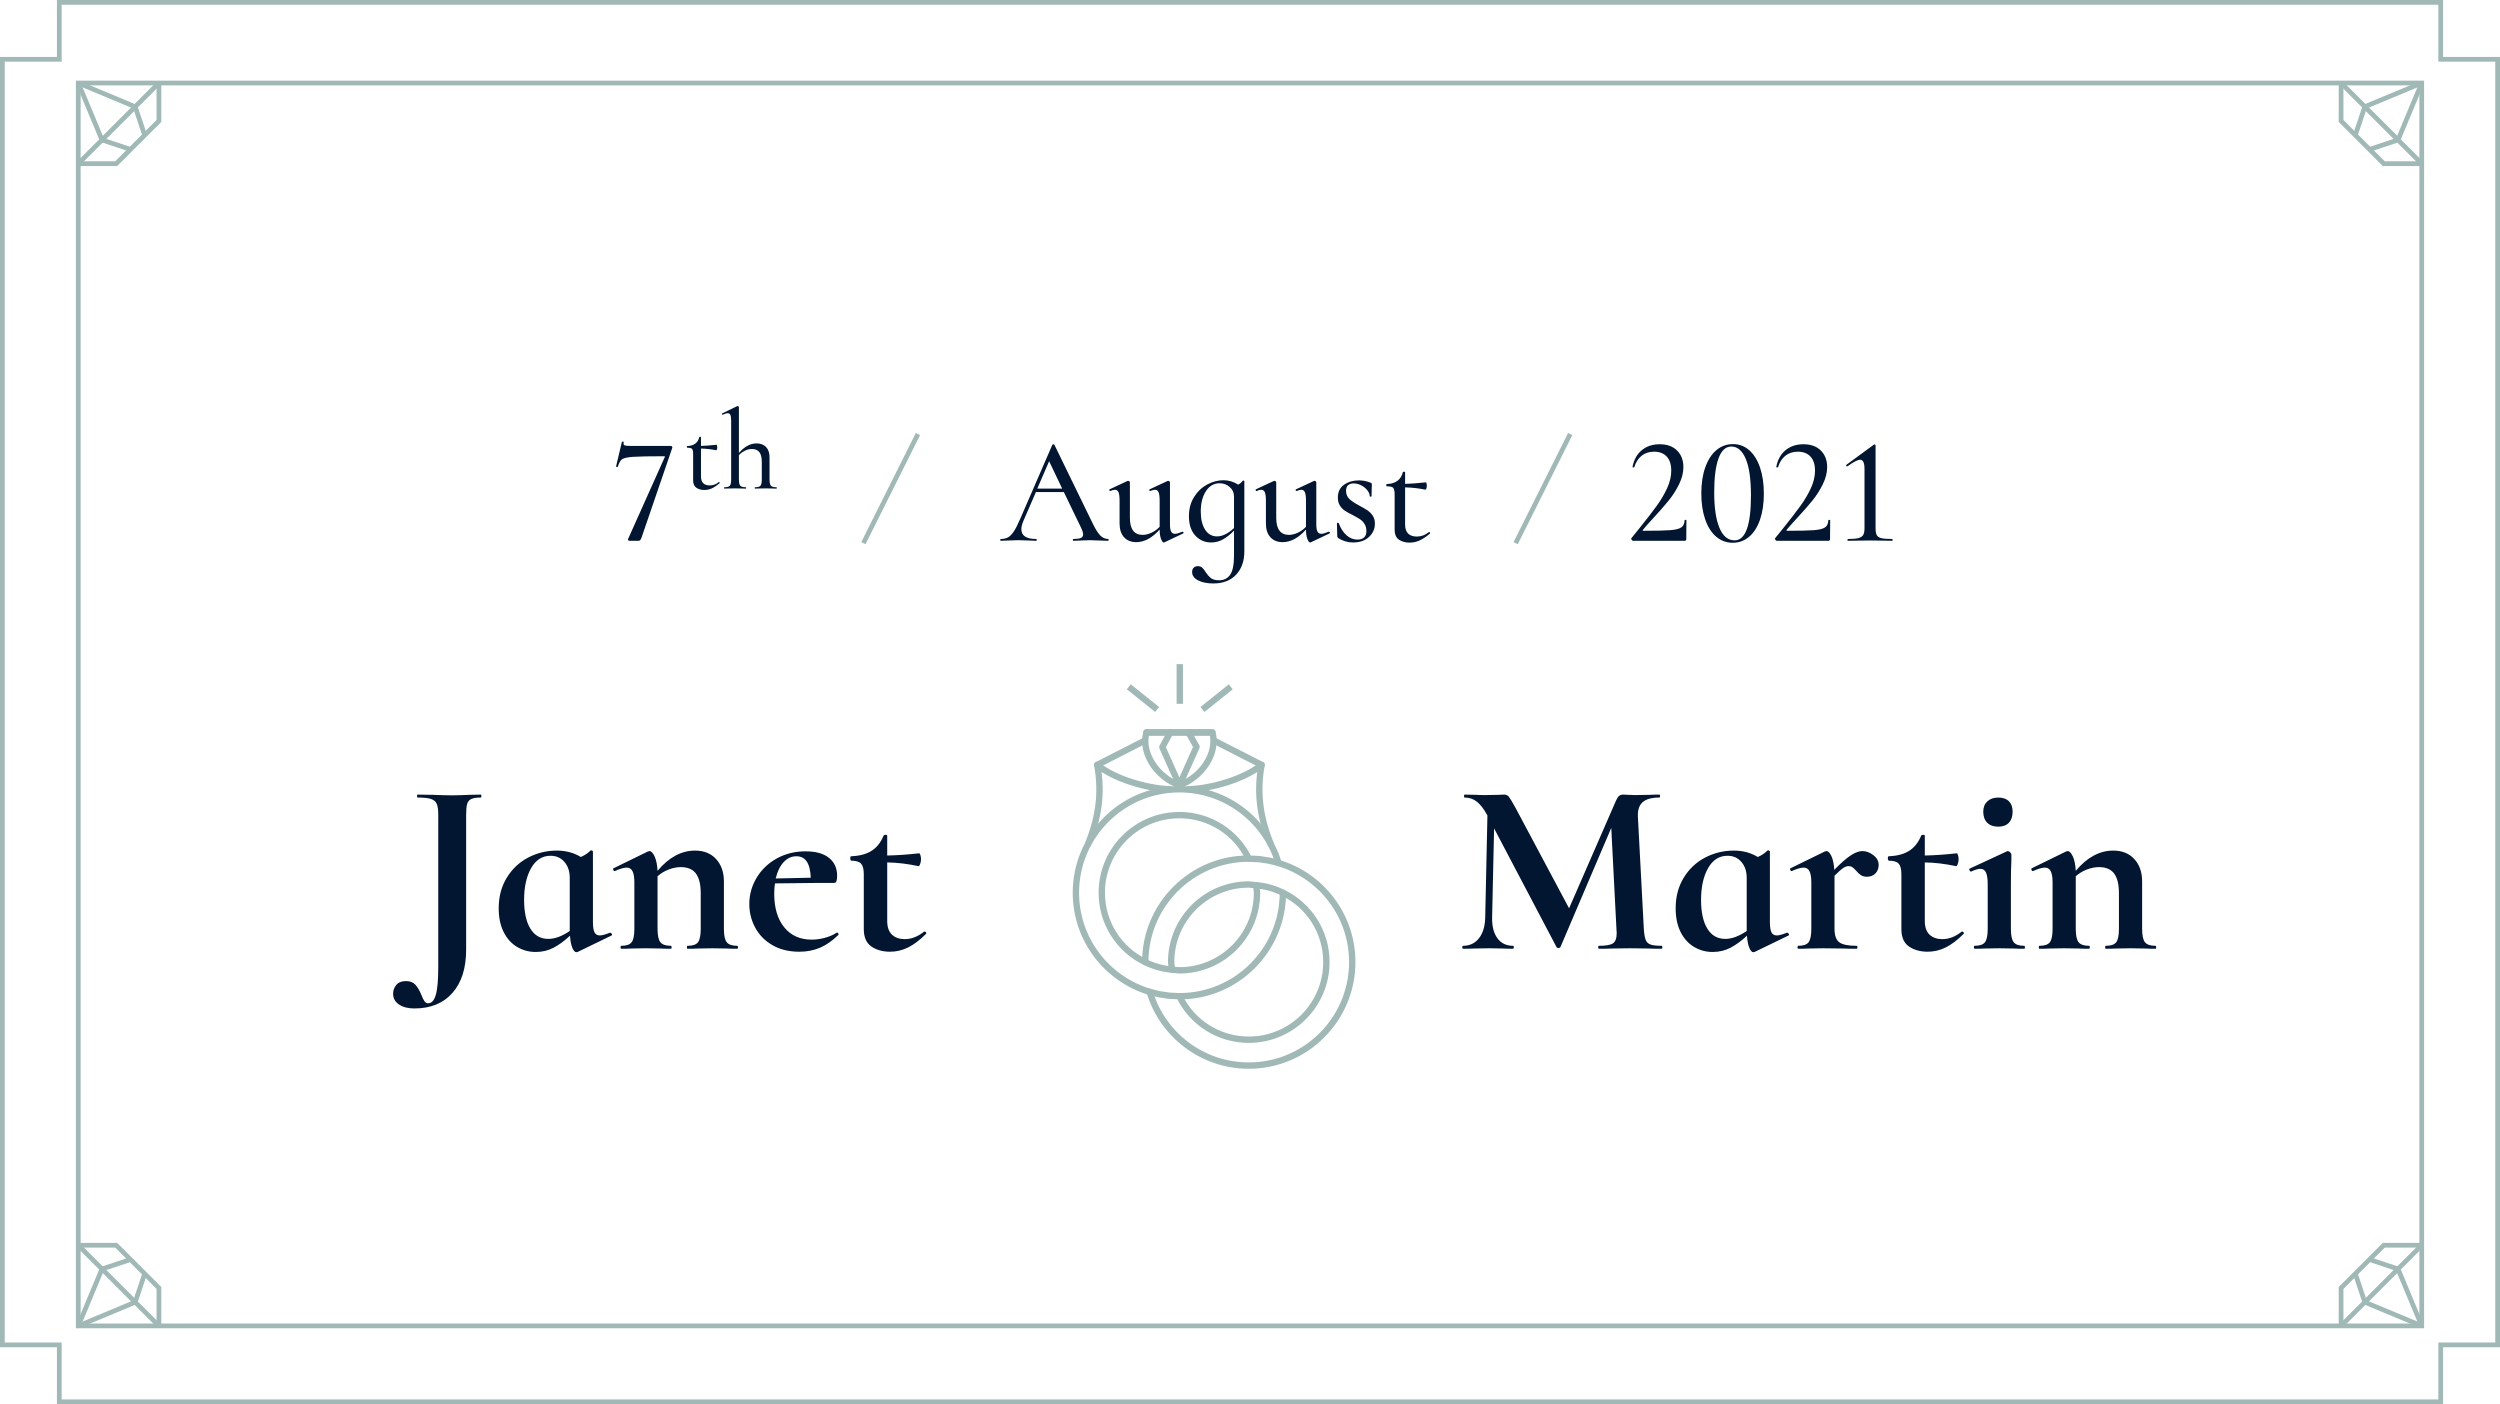 <svg height="296" viewBox="0 0 527 296" width="527" xmlns="http://www.w3.org/2000/svg"><g fill="none" fill-rule="evenodd"><g transform="translate(129 81)"><g fill="#021631" fill-rule="nonzero"><g><path d="m5.544 33c.192 0 .331-.048.416-.144s.181-.283.288-.56l6.464-18.88c.043-.064.032-.149-.032-.256s-.139-.16-.224-.16h-8.48c-.619 0-1.029-.032-1.232-.096s-.304-.192-.304-.384c0-.128.011-.235.032-.32.021-.064-.032-.101-.16-.112s-.203.016-.224.08l-1.216 5.12c-.021.043-.005.08.048.112s.112.048.176.048c.085 0 .139-.032.16-.096.213-.747.496-1.253.848-1.52s1.125-.443 2.32-.528 3.381-.128 6.56-.128c.192 0 .235.075.128.224l-7.712 17.216c-.043.107-.032.197.032.272s.16.112.288.112z"/><path d="m19.488 22.288c.544 0 1.064-.112 1.56-.336s1.04-.584 1.632-1.08c.048-.032.056-.084.024-.156s-.08-.108-.144-.108l-.048.024c-.56.464-1.192.696-1.896.696-.592 0-1.048-.156-1.368-.468s-.48-.788-.48-1.428v-5.88c1.12.032 2.184.152 3.192.36.064.016.12-.044.168-.18s.072-.276.072-.42-.016-.272-.048-.384-.072-.168-.12-.168c-1.392.144-2.48.224-3.264.24v-1.848c0-.048-.056-.072-.168-.072s-.176.024-.192.072c-.128.576-.408 1.028-.84 1.356s-1 .5-1.704.516c-.048 0-.072.056-.072.168 0 .128.024.192.072.192.528 0 .868.08 1.02.24s.228.52.228 1.08v5.544c0 .736.228 1.26.684 1.572s1.02.468 1.692.468zm4.2-.288c.384 0 .688-.008.912-.024l1.368-.024 1.32.024c.224.016.536.024.936.024.048 0 .072-.048.072-.144s-.024-.144-.072-.144c-.592 0-.984-.108-1.176-.324s-.288-.66-.288-1.332v-5.112c.384-.4.816-.716 1.296-.948s.952-.348 1.416-.348c.72 0 1.252.22 1.596.66s.516 1.124.516 2.052v3.696c0 .672-.092 1.116-.276 1.332s-.572.324-1.164.324c-.032 0-.048.048-.048.144s.016.144.048.144c.384 0 .688-.008.912-.024l1.368-.024 1.32.024c.224.016.536.024.936.024.048 0 .072-.048.072-.144s-.024-.144-.072-.144c-.592 0-.984-.108-1.176-.324s-.288-.66-.288-1.332v-4.632c0-.944-.24-1.672-.72-2.184s-1.16-.768-2.04-.768c-1.296 0-2.528.672-3.696 2.016v-9.648c0-.064-.028-.12-.084-.168s-.116-.072-.18-.072h-.072l-3.216 1.56c-.048.016-.056.064-.024.144s.072.12.12.12h.048c.416-.208.768-.312 1.056-.312.272 0 .46.124.564.372s.156.66.156 1.236v12.336c0 .672-.092 1.116-.276 1.332s-.572.324-1.164.324c-.032 0-.048.048-.048.144s.016.144.048.144z"/></g><path d="m13.18 30c.085 0 .155-.037.208-.112s.08-.155.08-.24l.032-4c0-.043-.064-.064-.192-.064s-.192.021-.192.064c-.021.704-.251 1.211-.688 1.52s-1.221.507-2.352.592c-1.131.085-2.997.128-5.6.128-.213 0-.256-.075-.128-.224.384-.491 1.131-1.333 2.24-2.528 1.259-1.365 2.309-2.565 3.152-3.6.843-1.035 1.573-2.176 2.192-3.424s.928-2.469.928-3.664c0-1.429-.443-2.587-1.328-3.472s-2.107-1.328-3.664-1.328c-1.515 0-2.779.421-3.792 1.264s-1.659 2.011-1.936 3.504c-.021.085.053.128.224.128.085 0 .128-.011.128-.032.32-1.045.837-1.856 1.552-2.432s1.595-.864 2.64-.864c1.131 0 2.016.341 2.656 1.024s.96 1.675.96 2.976c0 1.195-.288 2.421-.864 3.68s-1.312 2.507-2.208 3.744-2.165 2.88-3.808 4.928l-1.504 1.856c-.085.085-.08.203.016.352s.197.224.304.224zm10.08.416c1.323 0 2.48-.427 3.472-1.28s1.755-2.059 2.288-3.616.8-3.371.8-5.44c0-2.091-.267-3.925-.8-5.504s-1.291-2.8-2.272-3.664-2.123-1.296-3.424-1.296c-1.344 0-2.517.427-3.52 1.28s-1.781 2.064-2.336 3.632-.832 3.387-.832 5.456c0 2.091.272 3.925.816 5.504s1.317 2.795 2.32 3.648 2.165 1.28 3.488 1.28zm.384-.512c-1.387 0-2.448-.875-3.184-2.624s-1.104-4.256-1.104-7.52c0-3.093.304-5.472.912-7.136s1.509-2.496 2.704-2.496c1.28 0 2.288.859 3.024 2.576s1.104 4.304 1.104 7.76c0 6.293-1.152 9.44-3.456 9.44zm19.84.096c.085 0 .155-.037.208-.112s.08-.155.08-.24l.032-4c0-.043-.064-.064-.192-.064s-.192.021-.192.064c-.021.704-.251 1.211-.688 1.52s-1.221.507-2.352.592-2.997.128-5.6.128c-.213 0-.256-.075-.128-.224.384-.491 1.131-1.333 2.24-2.528 1.259-1.365 2.309-2.565 3.152-3.6s1.573-2.176 2.192-3.424.928-2.469.928-3.664c0-1.429-.443-2.587-1.328-3.472s-2.107-1.328-3.664-1.328c-1.515 0-2.779.421-3.792 1.264s-1.659 2.011-1.936 3.504c-.021.085.053.128.224.128.085 0 .128-.011.128-.032.32-1.045.837-1.856 1.552-2.432s1.595-.864 2.64-.864c1.131 0 2.016.341 2.656 1.024s.96 1.675.96 2.976c0 1.195-.288 2.421-.864 3.68s-1.312 2.507-2.208 3.744-2.165 2.88-3.808 4.928l-1.504 1.856c-.085.085-.08.203.016.352s.197.224.304.224zm4.032 0c.832 0 1.493-.011 1.984-.032l2.72-.032 2.72.032c.491.021 1.141.032 1.952.032.043 0 .064-.064.064-.192s-.021-.192-.064-.192c-1.024 0-1.776-.053-2.256-.16s-.811-.315-.992-.624-.272-.784-.272-1.424v-17.504c0-.064-.021-.117-.064-.16s-.085-.064-.128-.064c-.064 0-.139.032-.224.096l-5.728 4.192c-.064.043-.075.112-.032.208s.107.144.192.144l.064-.032c1.28-.917 2.165-1.376 2.656-1.376.619 0 .928.64.928 1.92v12.576c0 .64-.101 1.109-.304 1.408s-.544.507-1.024.624-1.211.176-2.192.176c-.043 0-.064.064-.064.192s.021.192.064.192z" transform="translate(213 3)"/><path d="m104.572 33c.085 0 .128-.064.128-.192s-.043-.192-.128-.192c-.64 0-1.216-.277-1.728-.832s-1.131-1.611-1.856-3.168l-7.712-15.84c-.021-.085-.096-.123-.224-.112s-.203.048-.224.112l-6.816 15.712c-.491 1.131-.928 1.984-1.312 2.56s-.784.981-1.2 1.216-.923.352-1.52.352c-.085 0-.128.064-.128.192s.043.192.128.192c.427 0 .981-.021 1.664-.064.768-.043 1.429-.064 1.984-.064.597 0 1.301.021 2.112.064.725.043 1.28.064 1.664.064.107 0 .16-.064.16-.192s-.053-.192-.16-.192c-2.069 0-3.104-.693-3.104-2.08 0-.469.149-1.056.448-1.76l2.624-6.048h5.888l3.584 7.424c.32.64.48 1.141.48 1.504s-.16.613-.48.752-.843.208-1.568.208c-.085 0-.128.064-.128.192s.043.192.128.192c.363 0 .907-.021 1.632-.064s1.333-.064 1.824-.064c.405 0 1.035.021 1.888.064.896.043 1.547.064 1.952.064zm-9.664-11.008h-5.248l2.496-5.76zm21.408 11.36c.064 0 .117-.011.16-.032l3.968-1.888c.064-.043.075-.112.032-.208s-.107-.144-.192-.144h-.032c-.704.299-1.227.448-1.568.448-.384 0-.656-.16-.816-.48s-.24-.843-.24-1.568v-8.8c0-.085-.043-.16-.128-.224s-.171-.096-.256-.096l-.128.032-3.776 1.76c-.064.021-.085.085-.064.192s.064.16.128.16h.064c.405-.171.747-.256 1.024-.256.341 0 .587.176.736.528s.224.933.224 1.744v5.536c-.512.533-1.088.949-1.728 1.248s-1.259.448-1.856.448c-1.792 0-2.688-1.205-2.688-3.616v-7.456c0-.085-.043-.16-.128-.224s-.171-.096-.256-.096l-.128.032-3.776 1.76c-.064.021-.08.085-.048.192s.08.16.144.16h.064c.363-.171.693-.256.992-.256.341 0 .587.176.736.528s.224.933.224 1.744v4.832c0 1.237.315 2.203.944 2.896s1.488 1.04 2.576 1.04c1.707 0 3.349-.885 4.928-2.656 0 .811.096 1.467.288 1.968s.384.752.576.752zm10.464 8.64c2.048 0 3.648-.619 4.8-1.856s1.728-2.869 1.728-4.896v-14.816c0-.021-.027-.048-.08-.08s-.101-.048-.144-.048-.075.011-.096.032c-.235.341-.565.619-.992.832-.939-.619-1.973-.928-3.104-.928-1.173 0-2.32.304-3.44.912s-2.037 1.488-2.752 2.64-1.072 2.496-1.072 4.032c0 1.749.448 3.109 1.344 4.08s2.005 1.456 3.328 1.456c.917 0 1.765-.224 2.544-.672s1.541-1.056 2.288-1.824v5.152c0 2.027-.277 3.419-.832 4.176s-1.312 1.136-2.272 1.136c-.768 0-1.344-.144-1.728-.432s-.768-.72-1.152-1.296c-.256-.427-.501-.741-.736-.944s-.544-.304-.928-.304c-.32 0-.597.101-.832.304s-.352.517-.352.944c0 .725.416 1.307 1.248 1.744s1.909.656 3.232.656zm.768-9.92c-1.067 0-1.904-.475-2.512-1.424s-.912-2.224-.912-3.824c0-1.749.363-3.179 1.088-4.288s1.685-1.664 2.88-1.664c.832 0 1.547.267 2.144.8s.896 1.195.896 1.984v6.656c-1.259 1.173-2.453 1.76-3.584 1.76zm19.616 1.28c.064 0 .117-.011.16-.032l3.968-1.888c.064-.043.075-.112.032-.208s-.107-.144-.192-.144h-.032c-.704.299-1.227.448-1.568.448-.384 0-.656-.16-.816-.48s-.24-.843-.24-1.568v-8.8c0-.085-.043-.16-.128-.224s-.171-.096-.256-.096l-.128.032-3.776 1.76c-.064.021-.085.085-.064.192s.064.16.128.16h.064c.405-.171.747-.256 1.024-.256.341 0 .587.176.736.528s.224.933.224 1.744v5.536c-.512.533-1.088.949-1.728 1.248s-1.259.448-1.856.448c-1.792 0-2.688-1.205-2.688-3.616v-7.456c0-.085-.043-.16-.128-.224s-.171-.096-.256-.096l-.128.032-3.776 1.76c-.064.021-.08.085-.048.192s.08.16.144.16h.064c.363-.171.693-.256.992-.256.341 0 .587.176.736.528s.224.933.224 1.744v4.832c0 1.237.315 2.203.944 2.896s1.488 1.04 2.576 1.04c1.707 0 3.349-.885 4.928-2.656 0 .811.096 1.467.288 1.968s.384.752.576.752zm9.056 0c1.429 0 2.555-.389 3.376-1.168s1.232-1.712 1.232-2.8c0-.661-.149-1.216-.448-1.664s-.656-.816-1.072-1.104-1.008-.635-1.776-1.04c-.896-.469-1.584-.928-2.064-1.376s-.72-1.024-.72-1.728c0-.555.144-.955.432-1.2s.677-.368 1.168-.368c.533 0 1.061.133 1.584.4s.955.613 1.296 1.04.512.853.512 1.28c0 .043.064.064.192.064s.192-.021.192-.064l.032-1.44c.021-.256.032-.619.032-1.088 0-.171-.096-.288-.288-.352-.789-.32-1.6-.48-2.432-.48-1.216 0-2.261.304-3.136.912s-1.312 1.509-1.312 2.704c0 .683.144 1.248.432 1.696s.64.811 1.056 1.088.976.587 1.68.928c.64.341 1.147.635 1.52.88s.688.576.944.992.384.923.384 1.52c0 .576-.165 1.013-.496 1.312s-.795.448-1.392.448c-.853 0-1.627-.309-2.32-.928s-1.232-1.461-1.616-2.528c-.021-.064-.091-.091-.208-.08s-.176.048-.176.112l.064 2.72c0 .128.064.256.192.384.981.619 2.027.928 3.136.928zm11.936.032c.725 0 1.419-.149 2.08-.448s1.387-.779 2.176-1.44c.064-.043.075-.112.032-.208s-.107-.144-.192-.144l-.064.032c-.747.619-1.589.928-2.528.928-.789 0-1.397-.208-1.824-.624s-.64-1.051-.64-1.904v-7.84c1.493.043 2.912.203 4.256.48.085.021.16-.059.224-.24s.096-.368.096-.56-.021-.363-.064-.512-.096-.224-.16-.224c-1.856.192-3.307.299-4.352.32v-2.464c0-.064-.075-.096-.224-.096s-.235.032-.256.096c-.171.768-.544 1.371-1.12 1.808s-1.333.667-2.272.688c-.064 0-.096.075-.096.224 0 .171.032.256.096.256.704 0 1.157.107 1.36.32s.304.693.304 1.44v7.392c0 .981.304 1.68.912 2.096s1.36.624 2.256.624z"/></g><path d="m64.5 10.5-11.5 23" stroke="#a0b9b6"/><path d="m202 10.5-11.5 23" stroke="#a0b9b6"/></g><g stroke="#a0b9b6"><path d="m514.5.5v12h12v271h-12v12h-502v-12h-12v-271h12v-12z"/><path d="m16.5 17.5h494v262h-494z"/><g transform="matrix(-1 0 0 -1 34 35)"><path d="m17.5.5-17 17"/><path d="m.5 17.5v-8l9-9h8"/><path d="m17.5 17.5-5-12-6-2"/><path d="m17.5 17.5-12-5-2-6"/></g><g transform="matrix(-1 0 0 1 34 262)"><path d="m17.5.5-17 17"/><path d="m.5 17.5v-8l9-9h8"/><path d="m17.5 17.5-5-12-6-2"/><path d="m17.5 17.5-12-5-2-6"/></g><g transform="matrix(1 0 0 -1 493 35)"><path d="m17.5.5-17 17"/><path d="m.5 17.5v-8l9-9h8"/><path d="m17.5 17.5-5-12-6-2"/><path d="m17.5 17.5-12-5-2-6"/></g><g transform="translate(493 262)"><path d="m17.5.5-17 17"/><path d="m.5 17.5v-8l9-9h8"/><path d="m17.5 17.5-5-12-6-2"/><path d="m17.5 17.5-12-5-2-6"/></g></g><path d="m2.34 60.584c3.432 0 6.11-1.092 8.034-3.276s2.886-5.217 2.886-9.1v-28.392c0-1.04.069-1.811.208-2.314s.425-.858.858-1.066 1.101-.312 2.002-.312c.104 0 .156-.104.156-.312s-.052-.312-.156-.312l-2.444.052c-1.456.069-2.669.104-3.64.104-1.005 0-2.34-.035-4.004-.104l-3.224-.052c-.069 0-.104.104-.104.312s.035.312.104.312c1.283 0 2.219.095 2.808.286s.997.529 1.222 1.014.338 1.248.338 2.288v32.136c0 2.739-.173 4.697-.52 5.876s-.884 1.768-1.612 1.768c-.312 0-.572-.147-.78-.442s-.416-.719-.624-1.274c-.381-.936-.806-1.664-1.274-2.184s-1.135-.78-2.002-.78c-.901 0-1.577.269-2.028.806s-.676 1.153-.676 1.846c0 .971.416 1.733 1.248 2.288.832.555 1.907.832 3.224.832zm34.164-11.856c.104 0 .191-.017.26-.052l7.176-3.484c.104-.035.113-.139.026-.312s-.182-.26-.286-.26h-.104c-.971.381-1.681.572-2.132.572-.52 0-.893-.217-1.118-.65s-.338-1.17-.338-2.21v-14.82c0-.069-.043-.13-.13-.182s-.165-.078-.234-.078-.121.017-.156.052c-.555.555-1.231 1.005-2.028 1.352-1.491-.901-3.172-1.352-5.044-1.352-2.149 0-4.16.485-6.032 1.456s-3.38 2.383-4.524 4.238-1.716 4.013-1.716 6.474c0 1.941.347 3.605 1.04 4.992s1.638 2.435 2.834 3.146 2.505 1.066 3.926 1.066c1.387 0 2.652-.303 3.796-.91s2.288-1.447 3.432-2.522c.069 1.075.234 1.924.494 2.548s.546.936.858.936zm-5.928-2.808c-1.629 0-2.886-.719-3.77-2.158s-1.326-3.458-1.326-6.058c0-2.739.494-4.975 1.482-6.708s2.349-2.6 4.082-2.6c1.213 0 2.193.433 2.938 1.3s1.118 1.976 1.118 3.328v11.232c-1.629 1.109-3.137 1.664-4.524 1.664zm15.392 2.08c.901 0 1.612-.017 2.132-.052l3.068-.052 3.12.052c.52.035 1.231.052 2.132.052.104 0 .156-.104.156-.312s-.052-.312-.156-.312c-1.075 0-1.811-.251-2.21-.754s-.598-1.447-.598-2.834v-11.076c.659-.589 1.43-1.057 2.314-1.404s1.742-.52 2.574-.52c1.456 0 2.522.451 3.198 1.352s1.014 2.288 1.014 4.16v7.488c0 1.387-.191 2.331-.572 2.834s-1.109.754-2.184.754c-.104 0-.156.104-.156.312s.052.312.156.312c.901 0 1.629-.017 2.184-.052l3.016-.052 3.12.052c.52.035 1.231.052 2.132.052.104 0 .156-.104.156-.312s-.052-.312-.156-.312c-1.075 0-1.811-.251-2.21-.754s-.598-1.447-.598-2.834v-9.984c0-1.941-.546-3.51-1.638-4.706s-2.574-1.794-4.446-1.794c-2.877 0-5.512 1.421-7.904 4.264-.069-1.283-.277-2.297-.624-3.042s-.711-1.118-1.092-1.118c-.035 0-.156.035-.364.104l-7.228 3.536c-.069.035-.078.139-.026.312s.13.26.234.26h.104c1.075-.485 1.907-.728 2.496-.728.555 0 .962.251 1.222.754s.39 1.291.39 2.366v9.776c0 1.387-.191 2.331-.572 2.834s-1.109.754-2.184.754c-.104 0-.156.104-.156.312s.052.312.156.312zm37.544.624c1.56 0 2.999-.277 4.316-.832s2.617-1.456 3.9-2.704c.069-.069.061-.173-.026-.312s-.165-.208-.234-.208l-.104.052c-.763.485-1.612.849-2.548 1.092s-1.837.364-2.704.364c-2.461 0-4.394-.867-5.798-2.6s-2.106-4.091-2.106-7.072c0-.797.052-1.525.156-2.184l9.36-.104h3.172c.381 0 .572-.503.572-1.508 0-1.595-.572-2.851-1.716-3.77s-2.791-1.378-4.94-1.378c-2.219 0-4.229.494-6.032 1.482s-3.224 2.34-4.264 4.056-1.56 3.579-1.56 5.59c0 1.768.416 3.423 1.248 4.966s2.045 2.773 3.64 3.692 3.484 1.378 5.668 1.378zm-4.992-15.444c.347-1.456.901-2.6 1.664-3.432s1.664-1.248 2.704-1.248c1.907 0 2.912 1.508 3.016 4.524zm24.076 15.444c1.352 0 2.635-.303 3.848-.91s2.461-1.551 3.744-2.834c.104-.069.113-.173.026-.312s-.199-.208-.338-.208l-.104.052c-1.317 1.04-2.669 1.56-4.056 1.56-1.109 0-2.002-.312-2.678-.936s-1.014-1.595-1.014-2.912v-12.324c2.115.035 4.299.295 6.552.78.139.035.269-.113.39-.442s.182-.667.182-1.014c0-.312-.043-.598-.13-.858s-.165-.39-.234-.39c-2.496.277-4.749.433-6.76.468v-4.16c0-.139-.113-.208-.338-.208s-.373.069-.442.208c-.589 1.421-1.43 2.479-2.522 3.172s-2.522 1.075-4.29 1.144c-.069 0-.121.043-.156.13s-.052.199-.052.338c0 .104.026.208.078.312s.095.156.13.156c1.005 0 1.699.208 2.08.624s.572 1.161.572 2.236v11.544c0 1.733.537 2.964 1.612 3.692s2.375 1.092 3.9 1.092z" fill="#021631" fill-rule="nonzero" transform="translate(85 152)"/><path d="m1.404 48c.936 0 1.681-.017 2.236-.052l3.276-.052 2.86.052c.52.035 1.248.052 2.184.052.104 0 .156-.104.156-.312s-.052-.312-.156-.312c-1.421 0-2.522-.529-3.302-1.586s-1.153-2.522-1.118-4.394l.416-18.772 13.156 25.012c.069.139.208.208.416.208s.347-.069.416-.208l10.712-25.116 1.092 21.268.052.884c0 1.109-.26 1.837-.78 2.184s-1.508.52-2.964.52c-.104 0-.156.104-.156.312s.052.312.156.312c1.144 0 2.045-.017 2.704-.052l3.9-.052 3.848.052c.693.035 1.629.052 2.808.052.069 0 .104-.104.104-.312s-.035-.312-.104-.312c-1.075 0-1.863-.087-2.366-.26s-.849-.503-1.04-.988-.321-1.265-.39-2.34l-1.248-23.608c-.069-1.387.26-2.409.988-3.068s1.907-.988 3.536-.988c.104 0 .156-.104.156-.312s-.052-.312-.156-.312c-.901 0-1.595.017-2.08.052l-3.068.052c-.52 0-.979-.017-1.378-.052s-.754-.052-1.066-.052c-.381 0-.685.095-.91.286s-.442.529-.65 1.014l-9.88 22.672-11.336-21.268c-.659-1.179-1.109-1.924-1.352-2.236s-.589-.468-1.04-.468c-.485 0-.884.017-1.196.052l-2.756.052c-.763 0-1.387-.017-1.872-.052l-2.444-.052c-.104 0-.156.104-.156.312s.052.312.156.312c.971 0 1.829.295 2.574.884s1.465 1.525 2.158 2.808l.052.052-.468 21.528c-.035 1.837-.468 3.293-1.3 4.368s-1.959 1.612-3.38 1.612c-.104 0-.156.104-.156.312s.052.312.156.312zm61.204.728c.104 0 .191-.017.26-.052l7.176-3.484c.104-.035.113-.139.026-.312s-.182-.26-.286-.26h-.104c-.971.381-1.681.572-2.132.572-.52 0-.893-.217-1.118-.65s-.338-1.17-.338-2.21v-14.82c0-.069-.043-.13-.13-.182s-.165-.078-.234-.078-.121.017-.156.052c-.555.555-1.231 1.005-2.028 1.352-1.491-.901-3.172-1.352-5.044-1.352-2.149 0-4.16.485-6.032 1.456s-3.38 2.383-4.524 4.238-1.716 4.013-1.716 6.474c0 1.941.347 3.605 1.04 4.992s1.638 2.435 2.834 3.146 2.505 1.066 3.926 1.066c1.387 0 2.652-.303 3.796-.91s2.288-1.447 3.432-2.522c.069 1.075.234 1.924.494 2.548s.546.936.858.936zm-5.928-2.808c-1.629 0-2.886-.719-3.77-2.158s-1.326-3.458-1.326-6.058c0-2.739.494-4.975 1.482-6.708s2.349-2.6 4.082-2.6c1.213 0 2.193.433 2.938 1.3s1.118 1.976 1.118 3.328v11.232c-1.629 1.109-3.137 1.664-4.524 1.664zm15.392 2.08c.901 0 1.612-.017 2.132-.052l3.068-.052 4.212.052c.693.035 1.647.052 2.86.052.139 0 .208-.104.208-.312s-.069-.312-.208-.312c-1.768 0-2.981-.251-3.64-.754s-.988-1.447-.988-2.834v-11.18c.832-.832 1.447-1.378 1.846-1.638s.771-.39 1.118-.39c.312 0 .581.078.806.234s.494.407.806.754c.347.416.685.728 1.014.936s.754.312 1.274.312c.728 0 1.317-.234 1.768-.702s.676-1.066.676-1.794c0-.797-.373-1.482-1.118-2.054s-1.517-.858-2.314-.858c-.693 0-1.499.295-2.418.884s-2.089 1.612-3.51 3.068c-.069-1.213-.269-2.175-.598-2.886s-.685-1.066-1.066-1.066c-.035 0-.156.035-.364.104l-7.228 3.536c-.069.035-.078.139-.026.312s.13.26.234.26h.104c1.075-.485 1.907-.728 2.496-.728.555 0 .962.251 1.222.754s.39 1.291.39 2.366v9.776c0 1.387-.191 2.331-.572 2.834s-1.109.754-2.184.754c-.104 0-.156.104-.156.312s.052.312.156.312zm27.248.624c1.352 0 2.635-.303 3.848-.91s2.461-1.551 3.744-2.834c.104-.069.113-.173.026-.312s-.199-.208-.338-.208l-.104.052c-1.317 1.04-2.669 1.56-4.056 1.56-1.109 0-2.002-.312-2.678-.936s-1.014-1.595-1.014-2.912v-12.324c2.115.035 4.299.295 6.552.78.139.035.269-.113.39-.442s.182-.667.182-1.014c0-.312-.043-.598-.13-.858s-.165-.39-.234-.39c-2.496.277-4.749.433-6.76.468v-4.16c0-.139-.113-.208-.338-.208s-.373.069-.442.208c-.589 1.421-1.43 2.479-2.522 3.172s-2.522 1.075-4.29 1.144c-.069 0-.121.043-.156.13s-.052.199-.052.338c0 .104.026.208.078.312s.095.156.13.156c1.005 0 1.699.208 2.08.624s.572 1.161.572 2.236v11.544c0 1.733.537 2.964 1.612 3.692s2.375 1.092 3.9 1.092zm14.924-26.364c.971 0 1.716-.277 2.236-.832s.78-1.335.78-2.34c0-.936-.26-1.664-.78-2.184s-1.265-.78-2.236-.78-1.742.269-2.314.806-.858 1.257-.858 2.158c0 1.005.277 1.785.832 2.34s1.335.832 2.34.832zm-4.992 25.74c.901 0 1.612-.017 2.132-.052l3.068-.052 3.12.052c.52.035 1.231.052 2.132.052.104 0 .156-.104.156-.312s-.052-.312-.156-.312c-1.075 0-1.811-.251-2.21-.754s-.598-1.447-.598-2.834v-9.412c0-2.011.035-3.709.104-5.096v-1.144c0-.139-.087-.295-.26-.468s-.347-.26-.52-.26l-.156.052-7.852 3.64c-.104.035-.121.147-.052.338s.173.286.312.286h.052c.832-.381 1.473-.572 1.924-.572.555 0 .953.26 1.196.78s.364 1.369.364 2.548v9.308c0 1.387-.191 2.331-.572 2.834s-1.109.754-2.184.754c-.104 0-.156.104-.156.312s.052.312.156.312zm13.676 0c.901 0 1.612-.017 2.132-.052l3.068-.052 3.12.052c.52.035 1.231.052 2.132.052.104 0 .156-.104.156-.312s-.052-.312-.156-.312c-1.075 0-1.811-.251-2.21-.754s-.598-1.447-.598-2.834v-11.076c.659-.589 1.43-1.057 2.314-1.404s1.742-.52 2.574-.52c1.456 0 2.522.451 3.198 1.352s1.014 2.288 1.014 4.16v7.488c0 1.387-.191 2.331-.572 2.834s-1.109.754-2.184.754c-.104 0-.156.104-.156.312s.052.312.156.312c.901 0 1.629-.017 2.184-.052l3.016-.052 3.12.052c.52.035 1.231.052 2.132.052.104 0 .156-.104.156-.312s-.052-.312-.156-.312c-1.075 0-1.811-.251-2.21-.754s-.598-1.447-.598-2.834v-9.984c0-1.941-.546-3.51-1.638-4.706s-2.574-1.794-4.446-1.794c-2.877 0-5.512 1.421-7.904 4.264-.069-1.283-.277-2.297-.624-3.042s-.711-1.118-1.092-1.118c-.035 0-.156.035-.364.104l-7.228 3.536c-.069.035-.078.139-.026.312s.13.26.234.26h.104c1.075-.485 1.907-.728 2.496-.728.555 0 .962.251 1.222.754s.39 1.291.39 2.366v9.776c0 1.387-.191 2.331-.572 2.834s-1.109.754-2.184.754c-.104 0-.156.104-.156.312s.052.312.156.312z" fill="#021631" fill-rule="nonzero" transform="translate(307 152)"/><g stroke="#a0b9b6" stroke-width="1.34" transform="translate(226 140)"><g stroke-linecap="round" stroke-linejoin="round"><path d="m3.369 37.924c2.065-5.16 3.073-10.457 1.925-16.682 3.648 2.999 10.629 4.997 15.328 5.133"/><path d="m15.341 16.109-10.047 5.133"/><path d="m41.866 37.924c-2.065-5.16-3.073-10.457-1.925-16.682-3.648 2.999-10.629 4.997-15.328 5.133"/><path d="m29.894 16.109 10.047 5.133"/><path d="m21.036 64.392 1.581.16c9.03 0 16.362-7.331 16.362-16.362l-.16-1.581c2.003.173 3.901.712 5.614 1.577 0 12.045-9.775 21.82-21.815 21.82"/><path d="m16.349 69.08c-8.99-2.687-15.547-11.029-15.547-20.889 0-12.04 9.775-21.815 21.815-21.815 9.861 0 18.203 6.557 20.889 15.547l-1.875-.482c-.721-.111-1.443-.221-2.165-.331l-2.225-.113c-2.611-5.44-8.186-9.167-14.625-9.167-9.03 0-16.362 7.331-16.362 16.362 0 6.439 3.727 12.013 9.167 14.625"/><path d="m43.507 41.922c8.99 2.687 15.547 11.029 15.547 20.889 0 12.04-9.775 21.815-21.815 21.815-9.861 0-18.203-6.557-20.889-15.547l1.875.482c.721.111 1.443.221 2.165.331l2.225.113c2.611 5.44 8.186 9.167 14.625 9.167 9.03 0 16.362-7.331 16.362-16.362 0-6.439-3.727-12.013-9.167-14.625"/><path d="m38.819 46.609-1.581-.16c-9.03 0-16.362 7.331-16.362 16.362l.16 1.581c-2.003-.173-3.901-.712-5.614-1.577v-.004c0-12.04 9.775-21.815 21.815-21.815h.004"/><path d="m29.575 14.393h-13.916c-1.193 4.413 2.272 9.465 6.958 11.132 4.686-1.668 8.151-6.719 6.958-11.132z"/><path d="m29.575 14.393h-13.916"/></g><path d="m33.444 9.556-5.972-4.778" transform="matrix(1 0 0 -1 0 14.333)"/><path d="m17.917 9.556-5.972-4.778" transform="matrix(-1 0 0 -1 29.861 14.333)"/><path d="m22.694 8.361v-8.361" transform="matrix(-1 0 0 -1 45.389 8.361)"/><path d="m20.693 14.393-1.675 3.094 3.6 8.039 3.614-8.088-1.689-3.044" stroke-linecap="round" stroke-linejoin="round"/></g></g></svg>